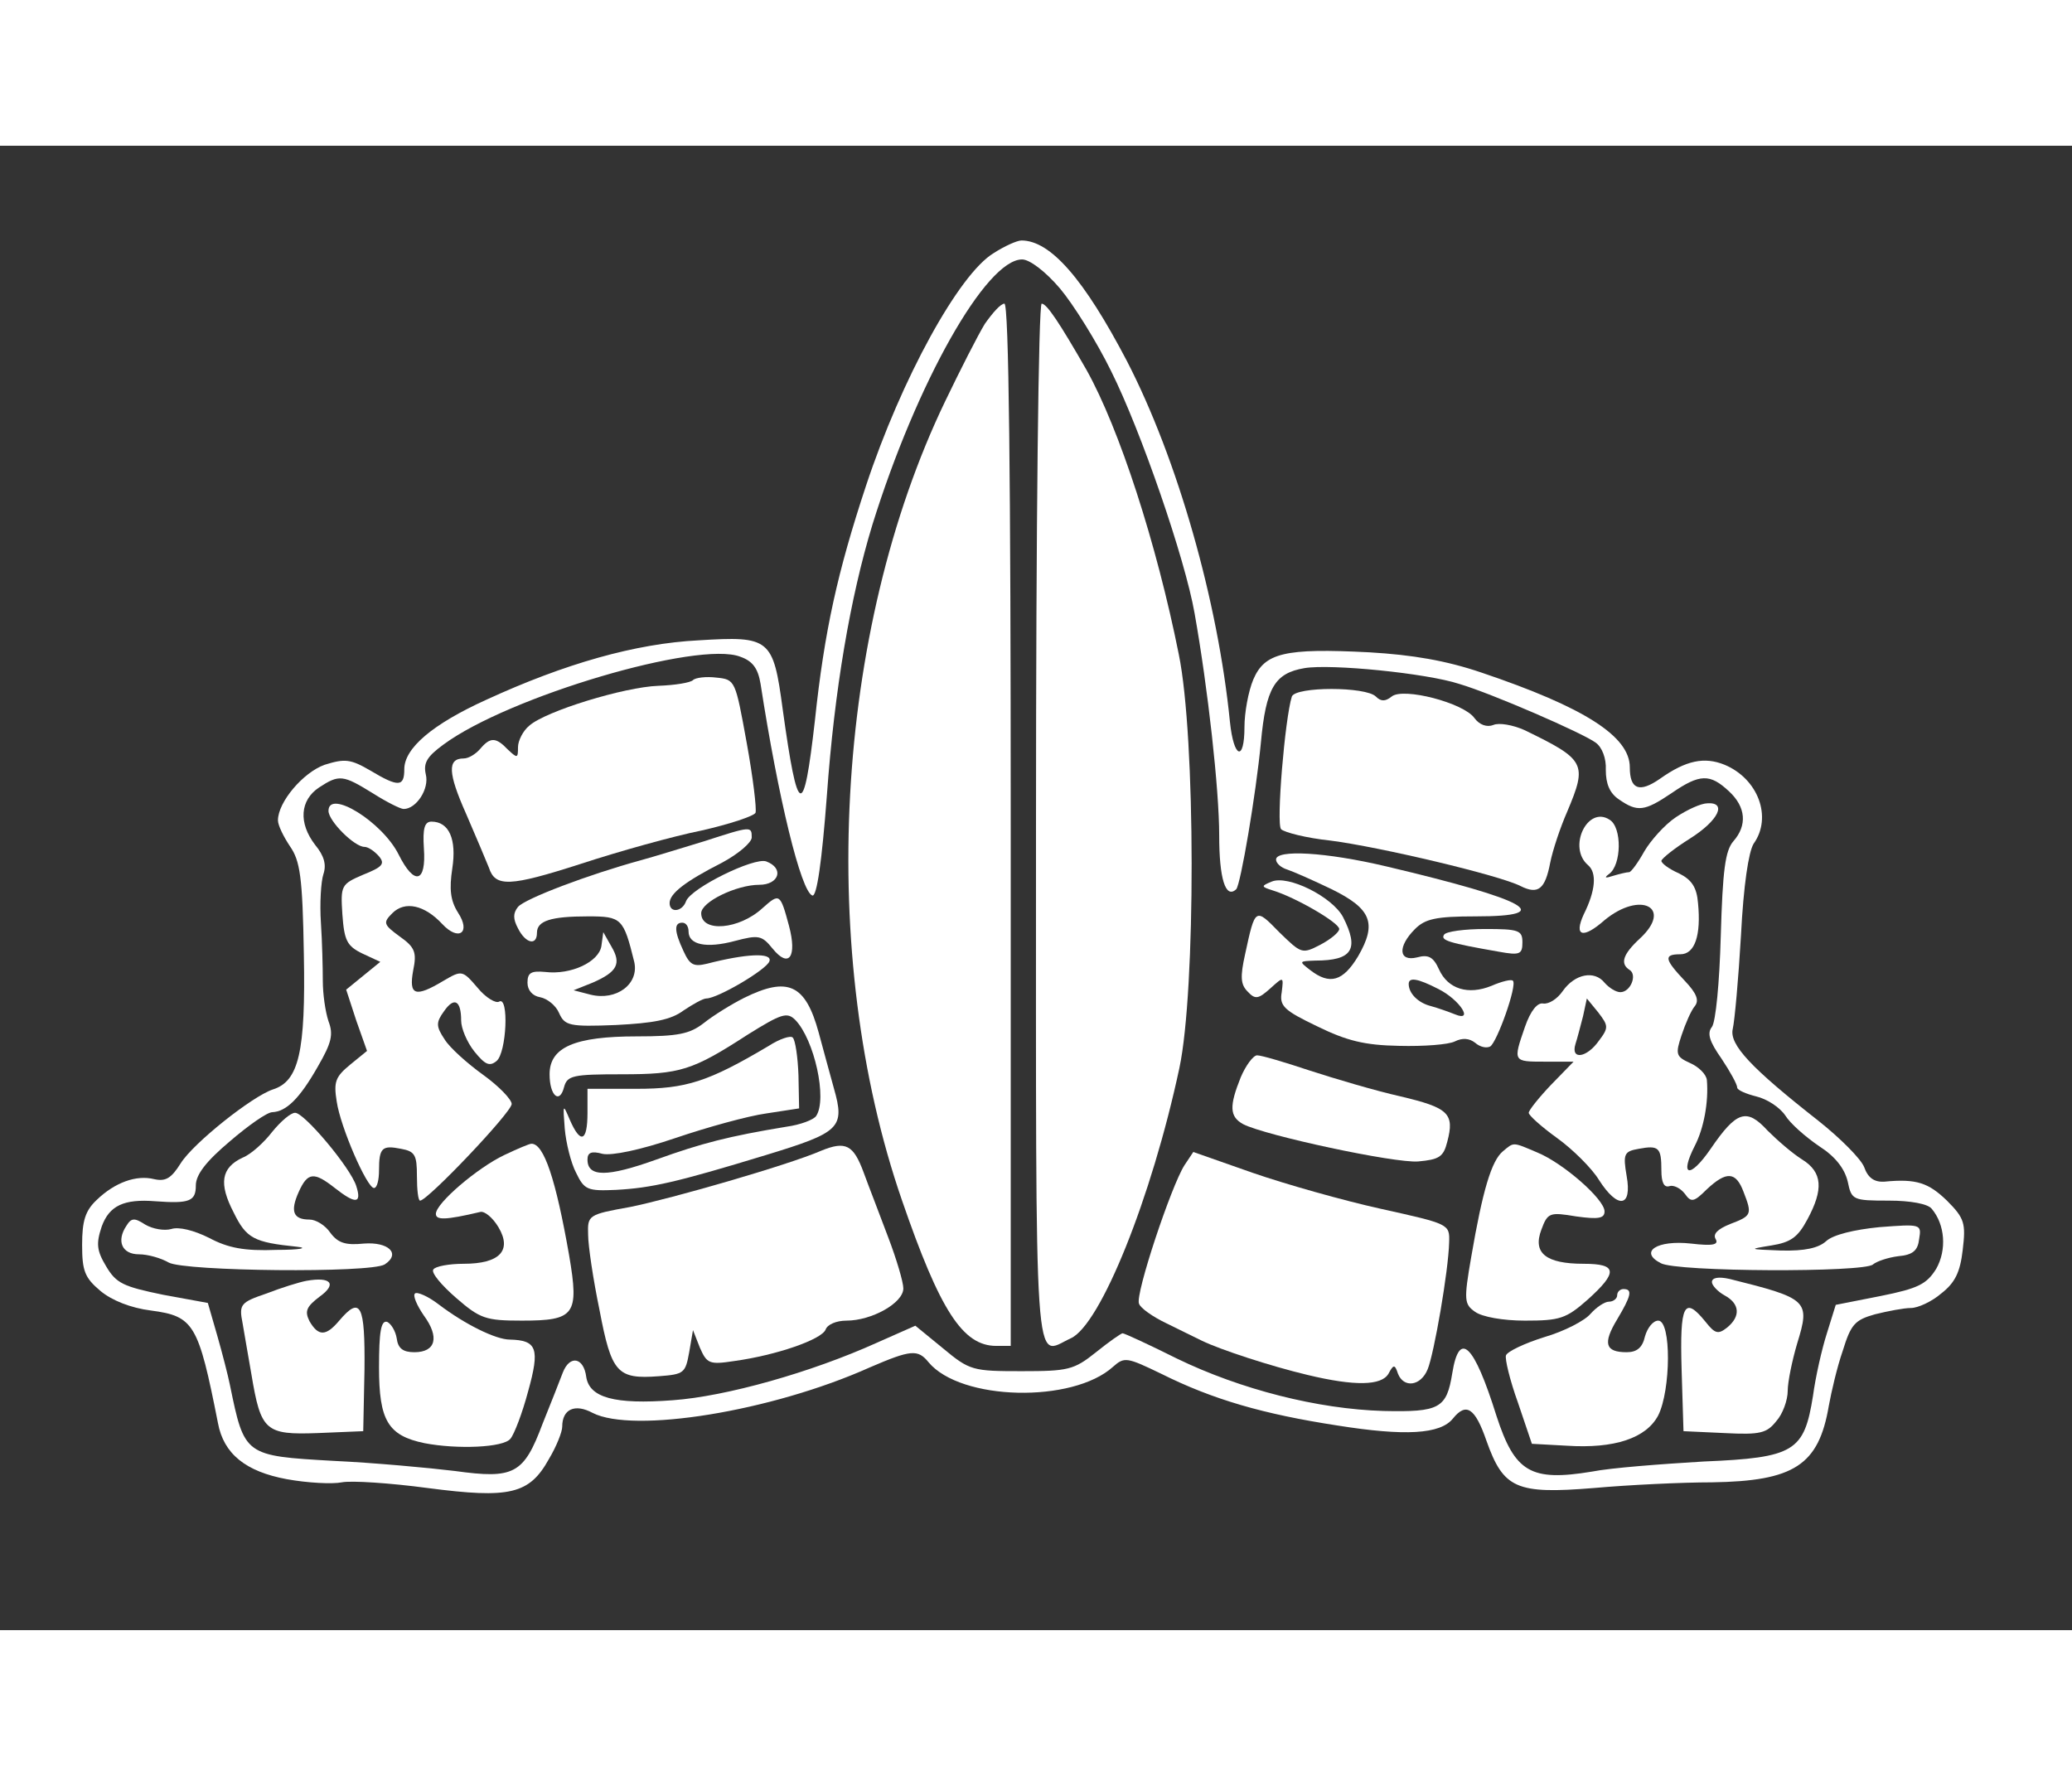 <?xml version="1.0" standalone="no"?>
<!DOCTYPE svg PUBLIC "-//W3C//DTD SVG 20010904//EN"
 "http://www.w3.org/TR/2001/REC-SVG-20010904/DTD/svg10.dtd">
<svg version="1.0" xmlns="http://www.w3.org/2000/svg"
 width="56" height="48" viewBox="0 0 328 235"
 preserveAspectRatio="xMidYMid meet">

<rect x="0" y="0" width="328" height="235" fill="#333333" stroke="none"/>

<g transform="translate(0,235) scale(0.1,-0.1)"
fill="#ffffff" stroke="none">
<path d="M1573 2180 c-55 -33 -146 -199 -202 -368 -45 -136 -66 -230 -81 -372
-18 -158 -27 -155 -51 18 -15 112 -20 116 -133 109 -100 -5 -212 -37 -336 -94
-86 -39 -130 -77 -130 -110 0 -28 -9 -29 -54 -2 -31 18 -40 19 -72 9 -34 -12
-74 -59 -74 -88 0 -8 9 -26 19 -41 16 -23 20 -48 22 -171 3 -155 -8 -201 -49
-214 -33 -11 -126 -85 -146 -117 -15 -24 -24 -29 -42 -25 -28 7 -62 -5 -91
-33 -18 -17 -23 -33 -23 -71 0 -41 4 -52 29 -73 18 -15 48 -27 80 -31 68 -9
75 -21 106 -178 9 -49 44 -77 109 -89 33 -6 72 -8 87 -5 15 3 76 -1 136 -9
130 -17 161 -10 192 46 12 20 21 43 21 51 0 28 20 37 48 22 64 -33 283 2 439
72 65 28 76 29 93 8 51 -61 228 -65 292 -7 18 16 22 15 76 -11 82 -41 162 -64
279 -82 107 -17 163 -14 183 11 21 26 35 17 53 -35 27 -76 47 -85 170 -75 56
5 140 9 187 9 130 2 169 27 185 121 4 22 13 61 22 87 13 42 19 49 51 58 20 5
46 10 57 10 11 0 33 10 48 23 22 17 30 34 34 69 5 42 3 50 -25 78 -29 28 -48
35 -99 30 -16 -1 -26 6 -32 23 -5 13 -38 46 -72 73 -107 84 -142 121 -136 146
3 13 9 79 13 148 4 79 12 132 20 145 30 42 7 103 -46 125 -32 13 -61 7 -102
-22 -33 -23 -48 -17 -48 18 0 49 -72 95 -235 150 -56 19 -109 28 -177 32 -135
7 -166 -1 -184 -43 -8 -19 -14 -53 -14 -75 0 -56 -17 -50 -23 8 -19 191 -83
416 -163 571 -68 130 -121 191 -167 191 -7 0 -27 -9 -44 -20z m105 -56 c21
-25 58 -84 81 -131 47 -94 117 -297 132 -383 21 -118 39 -279 39 -352 0 -68
10 -101 27 -85 7 8 31 149 39 232 8 87 22 110 69 118 42 7 193 -8 245 -25 51
-15 196 -78 216 -93 10 -7 17 -25 16 -43 0 -22 6 -37 21 -47 29 -20 40 -19 83
10 45 31 61 31 91 3 27 -25 29 -54 7 -79 -13 -15 -17 -46 -20 -150 -2 -74 -8
-136 -14 -144 -8 -10 -4 -23 15 -50 14 -21 25 -41 25 -46 0 -4 14 -10 30 -14
17 -4 37 -17 46 -30 8 -13 32 -34 54 -49 25 -16 40 -35 45 -56 6 -29 8 -30 65
-30 34 0 62 -5 68 -13 21 -25 24 -65 7 -95 -15 -24 -28 -31 -88 -43 l-71 -14
-14 -45 c-8 -25 -18 -69 -22 -99 -14 -88 -29 -98 -173 -104 -67 -4 -147 -10
-177 -16 -97 -16 -122 -1 -151 88 -36 115 -59 136 -70 68 -9 -56 -20 -62 -109
-60 -104 3 -226 34 -327 83 -44 22 -83 40 -86 40 -2 0 -21 -13 -42 -30 -35
-28 -44 -30 -118 -30 -77 0 -82 1 -124 36 l-44 36 -61 -27 c-104 -47 -239 -85
-323 -91 -92 -7 -132 4 -137 37 -4 31 -26 35 -37 7 -5 -13 -19 -49 -32 -81
-30 -80 -45 -88 -139 -75 -41 5 -128 13 -192 16 -141 8 -141 8 -164 120 -3 15
-12 50 -20 78 l-15 52 -71 13 c-63 13 -74 18 -90 45 -15 25 -16 36 -7 63 12
33 35 44 85 40 54 -4 64 0 64 25 0 17 16 38 54 70 29 25 59 46 67 46 22 1 43
21 72 72 22 38 25 51 17 72 -5 15 -9 43 -9 64 0 20 -1 62 -3 92 -2 30 0 65 4
77 5 15 1 29 -13 46 -27 35 -24 71 6 91 32 21 38 20 85 -9 22 -14 44 -25 49
-25 20 0 41 32 35 55 -4 18 2 28 28 47 103 76 404 165 470 139 20 -7 28 -19
32 -43 28 -181 64 -329 82 -335 7 -2 15 53 23 159 12 167 37 313 72 428 70
225 180 420 237 420 12 0 37 -19 60 -46z"/>
<path d="M1559 2068 c-11 -18 -39 -73 -63 -123 -175 -364 -203 -875 -68 -1265
60 -174 96 -230 149 -230 l23 0 0 825 c0 551 -3 825 -10 825 -6 0 -19 -15 -31
-32z"/>
<path d="M1640 1275 c0 -899 -4 -840 55 -813 47 21 128 222 172 428 26 122 26
524 -1 655 -35 175 -94 357 -146 450 -43 75 -63 105 -71 105 -5 0 -9 -342 -9
-825z"/>
<path d="M1097 1504 c-4 -4 -28 -8 -55 -9 -54 -2 -178 -40 -204 -63 -10 -8
-18 -24 -18 -34 0 -18 -1 -18 -16 -4 -19 20 -28 20 -44 1 -7 -8 -18 -15 -26
-15 -26 0 -25 -23 4 -88 16 -37 32 -75 36 -85 10 -31 33 -30 145 6 61 20 147
44 192 53 44 10 83 23 85 28 2 6 -4 56 -14 111 -18 99 -18 100 -48 103 -16 2
-33 0 -37 -4z"/>
<path d="M2045 1478 c-11 -35 -25 -202 -17 -210 5 -5 40 -14 78 -18 78 -10
268 -55 301 -72 28 -14 39 -5 47 37 4 20 16 56 27 81 32 76 29 82 -68 129 -18
8 -40 12 -49 8 -10 -4 -22 0 -30 11 -17 24 -113 49 -131 34 -10 -8 -17 -8 -25
0 -16 16 -127 16 -133 0z"/>
<path d="M520 1297 c0 -16 41 -57 57 -57 6 0 16 -7 23 -15 10 -12 5 -17 -25
-29 -35 -15 -36 -17 -33 -63 3 -41 7 -50 32 -62 l28 -13 -27 -22 -27 -22 16
-49 17 -48 -27 -22 c-23 -19 -26 -27 -21 -58 6 -41 48 -137 59 -137 5 0 8 13
8 28 0 36 5 40 35 34 22 -4 25 -10 25 -43 0 -22 2 -39 5 -39 12 0 145 140 145
153 0 7 -20 28 -45 46 -25 18 -53 43 -61 56 -14 21 -14 27 -1 45 16 23 27 17
27 -15 0 -12 9 -34 21 -49 17 -21 24 -24 35 -15 16 13 20 104 4 94 -5 -3 -21
6 -34 22 -24 28 -25 28 -54 11 -45 -27 -55 -23 -48 16 6 29 3 37 -21 54 -26
19 -27 22 -12 37 20 20 51 13 79 -17 26 -28 46 -14 25 18 -12 19 -14 37 -9 70
7 46 -5 74 -33 74 -11 0 -14 -11 -12 -42 4 -55 -15 -60 -40 -10 -26 52 -111
104 -111 69z"/>
<path d="M2653 1287 c-18 -12 -40 -37 -50 -54 -10 -18 -21 -33 -24 -33 -4 0
-16 -3 -26 -6 -12 -4 -14 -3 -6 3 20 14 21 74 1 86 -35 23 -67 -44 -34 -72 14
-12 12 -40 -7 -78 -16 -35 -1 -39 33 -9 57 47 109 20 56 -29 -27 -25 -32 -40
-16 -50 12 -8 1 -35 -15 -35 -7 0 -18 7 -25 15 -16 20 -47 14 -66 -13 -9 -13
-22 -21 -31 -20 -9 2 -20 -11 -29 -37 -19 -55 -19 -55 31 -55 l46 0 -36 -37
c-19 -20 -35 -40 -35 -44 0 -4 20 -22 45 -40 25 -18 55 -48 66 -66 30 -47 53
-44 44 6 -6 35 -4 39 19 43 32 6 36 2 36 -34 0 -19 4 -28 13 -25 6 2 17 -3 24
-12 10 -14 14 -14 35 7 31 29 46 28 58 -4 14 -36 13 -38 -21 -51 -20 -8 -28
-16 -23 -24 5 -9 -5 -11 -39 -7 -54 6 -83 -13 -48 -31 24 -14 323 -15 336 -2
6 5 24 11 40 13 23 2 31 9 33 27 4 24 3 24 -63 19 -40 -4 -73 -12 -84 -22 -12
-11 -34 -16 -72 -15 -51 2 -52 2 -15 8 31 5 42 13 57 41 26 48 24 75 -8 95
-16 10 -40 31 -55 46 -33 36 -49 31 -90 -29 -33 -48 -50 -44 -25 5 14 27 22
69 19 104 -1 9 -13 21 -27 27 -22 10 -23 14 -13 44 6 18 15 39 21 46 7 9 3 20
-16 40 -32 34 -34 42 -7 42 23 0 33 30 28 81 -2 25 -10 37 -30 47 -16 7 -28
16 -28 20 1 4 21 20 45 35 46 29 59 58 28 56 -10 0 -32 -10 -50 -22z m-122
-354 c-19 -27 -45 -31 -37 -5 3 9 8 29 12 44 l6 28 18 -22 c16 -21 17 -24 1
-45z"/>
<path d="M1115 1249 c-33 -10 -78 -24 -100 -30 -84 -23 -184 -61 -195 -74 -8
-10 -8 -19 0 -34 12 -24 30 -28 30 -7 0 19 22 26 81 26 53 0 56 -3 73 -72 8
-35 -28 -62 -69 -52 l-27 7 30 12 c39 17 46 30 30 57 l-13 23 -3 -22 c-4 -25
-48 -46 -89 -41 -22 2 -28 -1 -28 -17 0 -12 8 -21 20 -23 11 -2 25 -13 30 -25
9 -20 16 -22 90 -19 59 3 87 8 107 23 15 10 31 19 36 19 18 0 96 46 100 59 5
14 -37 12 -99 -4 -21 -5 -27 -2 -37 20 -15 32 -15 45 -2 45 6 0 10 -6 10 -14
0 -21 28 -27 73 -15 38 10 43 9 60 -12 26 -32 39 -13 26 36 -14 52 -15 52 -42
28 -37 -34 -97 -39 -97 -8 0 18 56 45 92 45 31 0 40 26 11 37 -19 7 -119 -42
-127 -63 -6 -17 -26 -19 -26 -3 0 15 24 34 83 64 26 14 47 32 47 40 0 18 -1
18 -75 -6z"/>
<path d="M2020 1220 c0 -6 8 -13 18 -16 9 -3 41 -17 70 -31 63 -31 72 -54 42
-106 -24 -40 -45 -46 -76 -22 -18 14 -18 14 8 15 59 0 70 18 44 69 -17 32 -87
67 -113 56 -17 -7 -17 -8 2 -14 36 -11 105 -51 105 -61 0 -5 -13 -16 -30 -25
-29 -15 -30 -14 -65 20 -38 39 -38 39 -54 -35 -8 -36 -7 -48 4 -59 12 -13 17
-12 36 5 21 19 21 19 18 -6 -4 -22 4 -29 56 -54 47 -23 75 -30 130 -31 39 -1
78 2 88 7 12 6 23 5 32 -2 8 -7 18 -9 24 -6 11 7 43 97 36 104 -2 3 -18 -1
-34 -8 -37 -15 -69 -5 -83 26 -9 20 -17 24 -35 19 -29 -7 -31 17 -3 45 16 16
33 20 96 20 130 0 83 26 -141 79 -97 23 -175 27 -175 11z m257 -205 c34 -17
57 -53 26 -40 -10 4 -27 10 -38 13 -20 5 -35 20 -35 35 0 11 14 9 47 -8z"/>
<path d="M2286 1101 c-6 -9 7 -13 87 -27 33 -6 37 -4 37 15 0 19 -6 21 -59 21
-33 0 -62 -4 -65 -9z"/>
<path d="M1178 1001 c-20 -10 -49 -28 -64 -40 -22 -17 -40 -21 -106 -21 -98 0
-138 -17 -138 -60 0 -34 16 -48 23 -20 5 18 14 20 91 20 93 0 112 6 200 63 53
33 62 36 75 23 30 -31 51 -125 33 -152 -4 -6 -25 -14 -47 -17 -91 -15 -134
-26 -206 -52 -78 -28 -109 -28 -109 0 0 11 6 14 24 9 15 -3 59 6 115 25 50 17
115 35 144 39 l52 8 -1 52 c-1 29 -5 56 -9 60 -3 4 -21 -2 -38 -13 -96 -57
-131 -68 -209 -68 l-78 0 0 -38 c0 -46 -11 -50 -28 -11 -11 26 -11 25 -8 -14
2 -23 10 -55 18 -70 13 -27 18 -29 63 -27 56 3 96 12 237 55 118 36 126 43
108 106 -7 26 -18 65 -24 88 -21 77 -49 89 -118 55z"/>
<path d="M1964 875 c-18 -45 -18 -62 4 -74 35 -18 240 -62 277 -59 33 3 40 7
46 31 12 45 2 54 -74 72 -40 9 -104 28 -144 41 -39 13 -76 24 -83 24 -6 0 -18
-16 -26 -35z"/>
<path d="M431 789 c-13 -17 -34 -36 -47 -41 -34 -16 -38 -41 -14 -87 20 -41
32 -47 100 -54 19 -2 5 -5 -32 -5 -51 -2 -77 3 -107 19 -24 12 -48 18 -60 14
-11 -3 -29 0 -41 7 -17 11 -22 11 -30 -2 -16 -24 -7 -45 20 -45 14 0 35 -6 47
-13 25 -14 320 -17 342 -3 26 17 6 36 -33 33 -29 -3 -41 1 -53 17 -8 12 -23
21 -33 21 -26 0 -31 13 -17 44 14 31 24 32 57 6 33 -26 43 -25 34 3 -9 29 -83
117 -97 116 -7 0 -23 -14 -36 -30z"/>
<path d="M798 752 c-42 -20 -108 -76 -108 -93 0 -10 15 -10 70 3 7 2 20 -9 29
-24 22 -37 2 -58 -55 -58 -23 0 -45 -4 -48 -9 -4 -5 13 -25 36 -45 38 -33 47
-36 104 -36 84 0 91 9 75 103 -21 120 -40 178 -60 177 -3 0 -22 -8 -43 -18z"/>
<path d="M1300 759 c-53 -23 -238 -76 -302 -89 -67 -12 -68 -13 -67 -44 0 -17
8 -71 18 -119 19 -100 28 -110 94 -105 40 3 42 5 48 38 l6 35 11 -28 c11 -25
15 -27 54 -21 66 9 139 34 145 50 3 8 17 14 33 14 40 0 90 28 90 51 0 10 -11
47 -24 81 -13 35 -31 81 -39 103 -16 43 -28 50 -67 34z"/>
<path d="M2379 758 c-18 -15 -32 -62 -50 -167 -12 -69 -11 -75 6 -87 11 -8 44
-14 79 -14 55 0 65 3 99 33 49 44 47 57 -6 57 -60 0 -81 17 -67 54 10 27 13
28 55 21 36 -5 45 -3 45 8 0 19 -65 76 -106 93 -40 17 -37 17 -55 2z"/>
<path d="M1875 736 c-21 -33 -78 -204 -72 -219 2 -7 22 -21 43 -31 22 -11 47
-23 57 -28 29 -14 108 -40 167 -54 75 -18 117 -17 128 2 8 15 10 15 15 0 9
-23 36 -20 47 7 10 24 33 156 34 201 1 29 0 29 -108 53 -59 13 -151 39 -203
57 l-94 33 -14 -21z"/>
<path d="M485 553 c-11 -2 -40 -11 -63 -20 -41 -14 -44 -17 -38 -47 3 -17 9
-53 14 -81 15 -90 22 -96 105 -93 l72 3 2 98 c1 102 -6 117 -40 77 -21 -25
-33 -25 -47 -1 -8 16 -5 23 16 39 28 20 18 32 -21 25z"/>
<path d="M2710 551 c0 -5 9 -15 20 -21 24 -13 26 -33 4 -51 -14 -11 -19 -10
-34 9 -34 42 -41 28 -38 -75 l3 -98 65 -3 c57 -3 67 0 82 19 10 11 18 33 18
48 0 14 7 48 15 75 21 68 17 71 -107 102 -18 4 -28 2 -28 -5z"/>
<path d="M657 533 c-4 -3 3 -19 14 -35 25 -34 19 -58 -15 -58 -18 0 -26 6 -28
22 -2 12 -9 23 -15 26 -10 3 -13 -16 -13 -72 0 -84 14 -108 72 -120 52 -10
125 -7 136 7 6 7 19 41 28 75 19 68 14 81 -29 82 -22 0 -71 24 -113 56 -17 13
-34 20 -37 17z"/>
<path d="M2560 530 c0 -5 -6 -10 -13 -10 -7 0 -20 -9 -29 -19 -9 -11 -42 -28
-73 -37 -32 -10 -59 -23 -61 -29 -2 -5 6 -39 19 -75 l22 -65 55 -3 c76 -5 126
12 145 48 20 40 21 150 0 150 -8 0 -17 -11 -21 -25 -4 -18 -13 -25 -29 -25
-34 0 -38 14 -15 52 22 37 25 48 10 48 -5 0 -10 -4 -10 -10z"/>
</g>
</svg>
